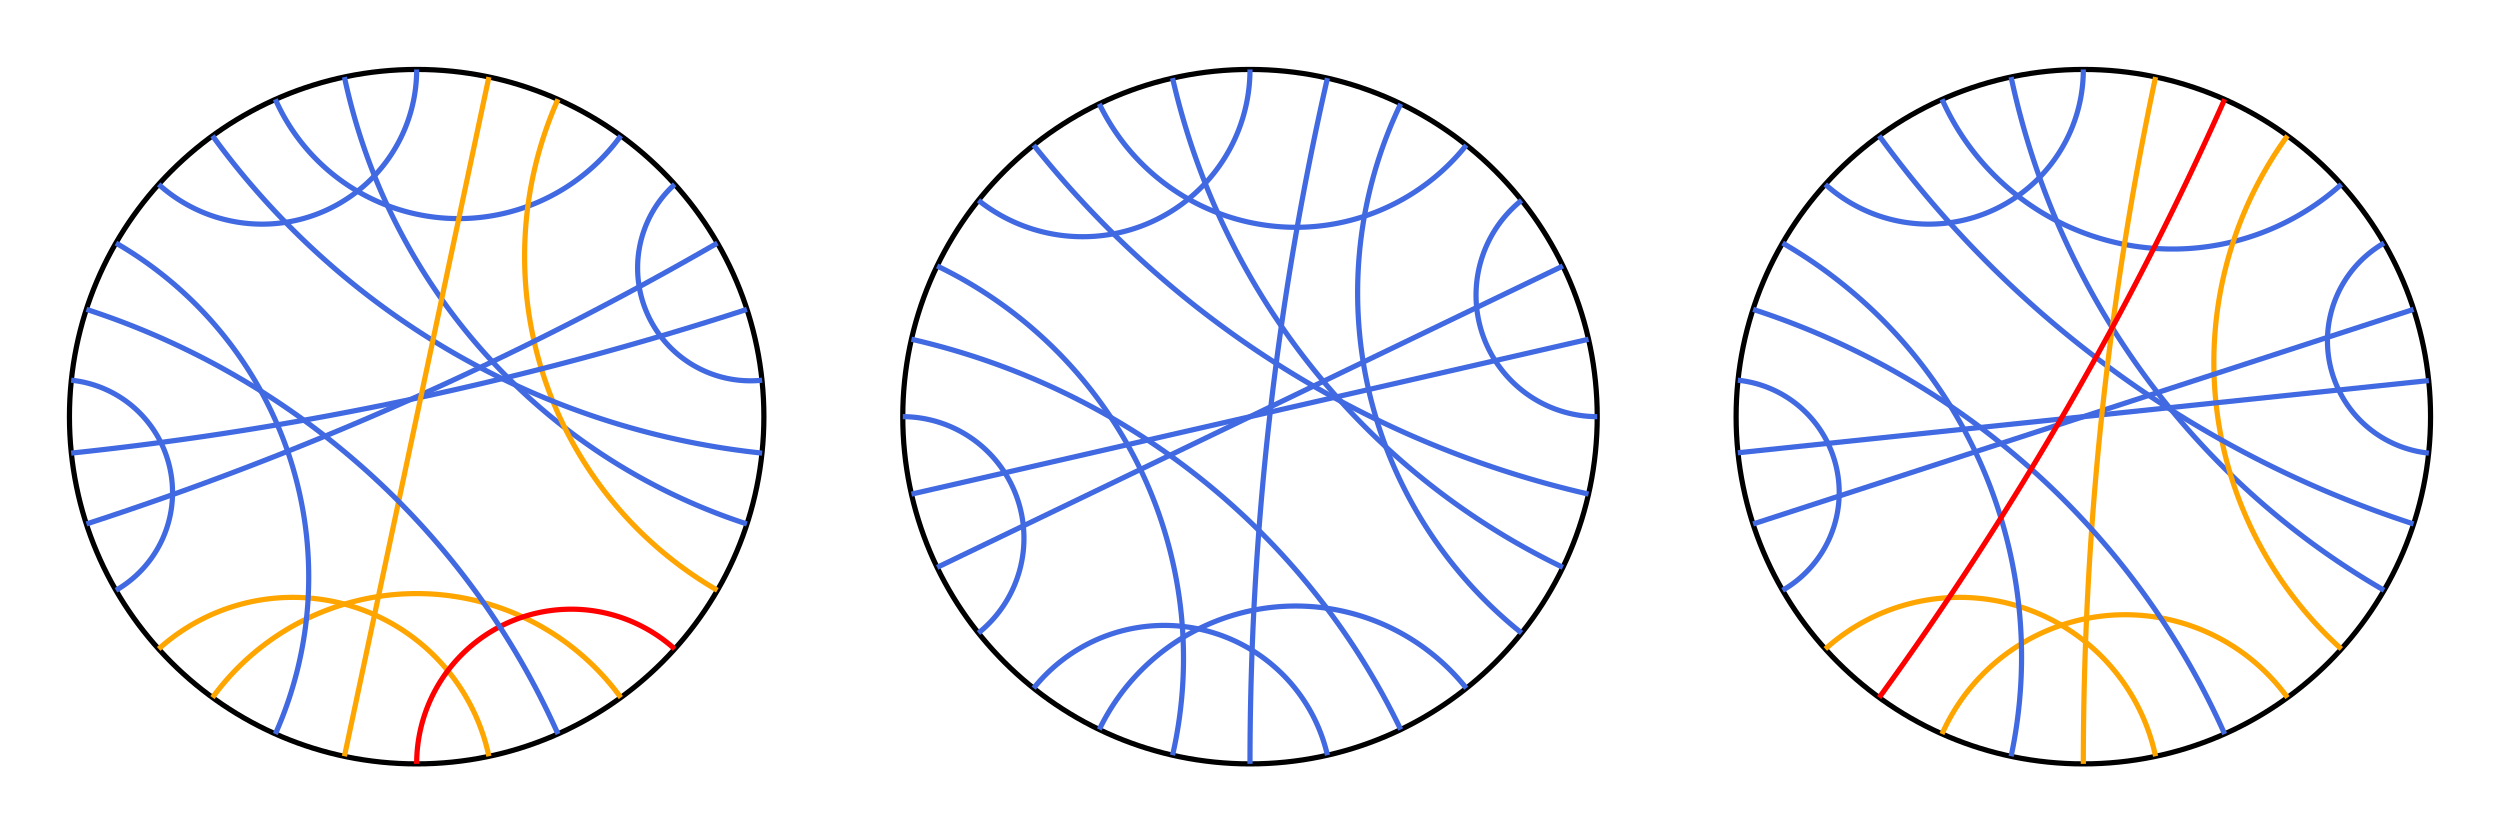 <?xml version="1.0" encoding="utf-8" ?>
<svg baseProfile="tiny" height="500px" version="1.2" width="1500px" xmlns="http://www.w3.org/2000/svg" xmlns:ev="http://www.w3.org/2001/xml-events" xmlns:xlink="http://www.w3.org/1999/xlink"><defs /><g transform="translate(250, 250) scale(208.333, -208.333)"><circle cx="0" cy="0" fill="none" r="1" stroke="black" stroke-width="0.015" /><path d="M -0.208 0.978 A 1.732 1.732 0 0 1 0.951 -0.309" fill="none" stroke="royalblue" stroke-width="0.015" /><path d="M -0.407 0.914 A 0.577 0.577 0 0 1 0.588 0.809" fill="none" stroke="royalblue" stroke-width="0.015" /><path d="M -0.995 0.105 A 0.325 0.325 0 0 0 -0.866 -0.5" fill="none" stroke="royalblue" stroke-width="0.015" /><path d="M -0.743 -0.669 A 0.577 0.577 0 0 0 0.208 -0.978" fill="none" stroke="orange" stroke-width="0.015" /><path d="M -0.588 -0.809 A 0.727 0.727 0 0 0 0.588 -0.809" fill="none" stroke="orange" stroke-width="0.015" /><path d="M -1.8369701987210297e-16 -1.0 A 0.445 0.445 0 0 0 0.743 -0.669" fill="none" stroke="red" stroke-width="0.015" /><path d="M 0.866 -0.5 A 1.111 1.111 0 0 0 0.407 0.914" fill="none" stroke="orange" stroke-width="0.015" /><path d="M 6.123233995736766e-17 1.0 A 0.445 0.445 0 0 0 -0.743 0.669" fill="none" stroke="royalblue" stroke-width="0.015" /><path d="M -0.588 0.809 A 2.246 2.246 0 0 1 0.995 -0.105" fill="none" stroke="royalblue" stroke-width="0.015" /><path d="M -0.995 -0.105 A 9.514 9.514 0 0 1 0.951 0.309" fill="none" stroke="royalblue" stroke-width="0.015" /><path d="M -0.951 -0.309 A 9.514 9.514 0 0 1 0.866 0.5" fill="none" stroke="royalblue" stroke-width="0.015" /><path d="M 0.995 0.105 A 0.325 0.325 0 0 0 0.743 0.669" fill="none" stroke="royalblue" stroke-width="0.015" /><line stroke="orange" stroke-width="0.015" x1="-0.208" x2="0.208" y1="-0.978" y2="0.978" /><path d="M -0.866 0.5 A 1.111 1.111 0 0 0 -0.407 -0.914" fill="none" stroke="royalblue" stroke-width="0.015" /><path d="M -0.951 0.309 A 2.246 2.246 0 0 0 0.407 -0.914" fill="none" stroke="royalblue" stroke-width="0.015" /></g><g transform="translate(750, 250) scale(208.333, -208.333)"><circle cx="0" cy="0" fill="none" r="1" stroke="black" stroke-width="0.015" /><path d="M -0.223 0.975 A 2.077 2.077 0 0 1 0.901 -0.434" fill="none" stroke="royalblue" stroke-width="0.015" /><path d="M -0.434 0.901 A 0.628 0.628 0 0 1 0.623 0.782" fill="none" stroke="royalblue" stroke-width="0.015" /><path d="M -1.0 1.2246467991473532e-16 A 0.35 0.35 0 0 0 -0.782 -0.623" fill="none" stroke="royalblue" stroke-width="0.015" /><path d="M -0.623 -0.782 A 0.482 0.482 0 0 0 0.223 -0.975" fill="none" stroke="royalblue" stroke-width="0.015" /><path d="M -0.434 -0.901 A 0.628 0.628 0 0 0 0.623 -0.782" fill="none" stroke="royalblue" stroke-width="0.015" /><path d="M 0.782 -0.623 A 1.254 1.254 0 0 0 0.434 0.901" fill="none" stroke="royalblue" stroke-width="0.015" /><path d="M 6.123233995736766e-17 1.0 A 0.482 0.482 0 0 0 -0.782 0.623" fill="none" stroke="royalblue" stroke-width="0.015" /><path d="M -0.623 0.782 A 2.858 2.858 0 0 1 0.975 -0.223" fill="none" stroke="royalblue" stroke-width="0.015" /><line stroke="royalblue" stroke-width="0.015" x1="-0.975" x2="0.975" y1="-0.223" y2="0.223" /><line stroke="royalblue" stroke-width="0.015" x1="-0.901" x2="0.901" y1="-0.434" y2="0.434" /><path d="M 1.0 -2.4492935982947064e-16 A 0.35 0.35 0 0 0 0.782 0.623" fill="none" stroke="royalblue" stroke-width="0.015" /><path d="M -1.8369701987210297e-16 -1.0 A 8.875 8.875 0 0 0 0.223 0.975" fill="none" stroke="royalblue" stroke-width="0.015" /><path d="M -0.901 0.434 A 1.254 1.254 0 0 0 -0.223 -0.975" fill="none" stroke="royalblue" stroke-width="0.015" /><path d="M -0.975 0.223 A 2.077 2.077 0 0 0 0.434 -0.901" fill="none" stroke="royalblue" stroke-width="0.015" /></g><g transform="translate(1250, 250) scale(208.333, -208.333)"><circle cx="0" cy="0" fill="none" r="1" stroke="black" stroke-width="0.015" /><path d="M -0.208 0.978 A 2.246 2.246 0 0 1 0.866 -0.5" fill="none" stroke="royalblue" stroke-width="0.015" /><path d="M -0.407 0.914 A 0.727 0.727 0 0 1 0.743 0.669" fill="none" stroke="royalblue" stroke-width="0.015" /><path d="M -0.995 0.105 A 0.325 0.325 0 0 0 -0.866 -0.5" fill="none" stroke="royalblue" stroke-width="0.015" /><path d="M -0.743 -0.669 A 0.577 0.577 0 0 0 0.208 -0.978" fill="none" stroke="orange" stroke-width="0.015" /><path d="M -0.407 -0.914 A 0.577 0.577 0 0 0 0.588 -0.809" fill="none" stroke="orange" stroke-width="0.015" /><path d="M 0.743 -0.669 A 1.111 1.111 0 0 0 0.588 0.809" fill="none" stroke="orange" stroke-width="0.015" /><path d="M 6.123233995736766e-17 1.0 A 0.445 0.445 0 0 0 -0.743 0.669" fill="none" stroke="royalblue" stroke-width="0.015" /><path d="M -0.588 0.809 A 3.078 3.078 0 0 1 0.951 -0.309" fill="none" stroke="royalblue" stroke-width="0.015" /><line stroke="royalblue" stroke-width="0.015" x1="-0.995" x2="0.995" y1="-0.104" y2="0.104" /><line stroke="royalblue" stroke-width="0.015" x1="-0.951" x2="0.951" y1="-0.309" y2="0.309" /><path d="M 0.995 -0.105 A 0.325 0.325 0 0 0 0.866 0.5" fill="none" stroke="royalblue" stroke-width="0.015" /><path d="M -1.8369701987210297e-16 -1.0 A 9.514 9.514 0 0 0 0.208 0.978" fill="none" stroke="orange" stroke-width="0.015" /><path d="M -0.866 0.5 A 1.376 1.376 0 0 0 -0.208 -0.978" fill="none" stroke="royalblue" stroke-width="0.015" /><path d="M -0.951 0.309 A 2.246 2.246 0 0 0 0.407 -0.914" fill="none" stroke="royalblue" stroke-width="0.015" /><path d="M -0.588 -0.809 A 9.514 9.514 0 0 1 0.407 0.914" fill="none" stroke="red" stroke-width="0.015" /></g></svg>